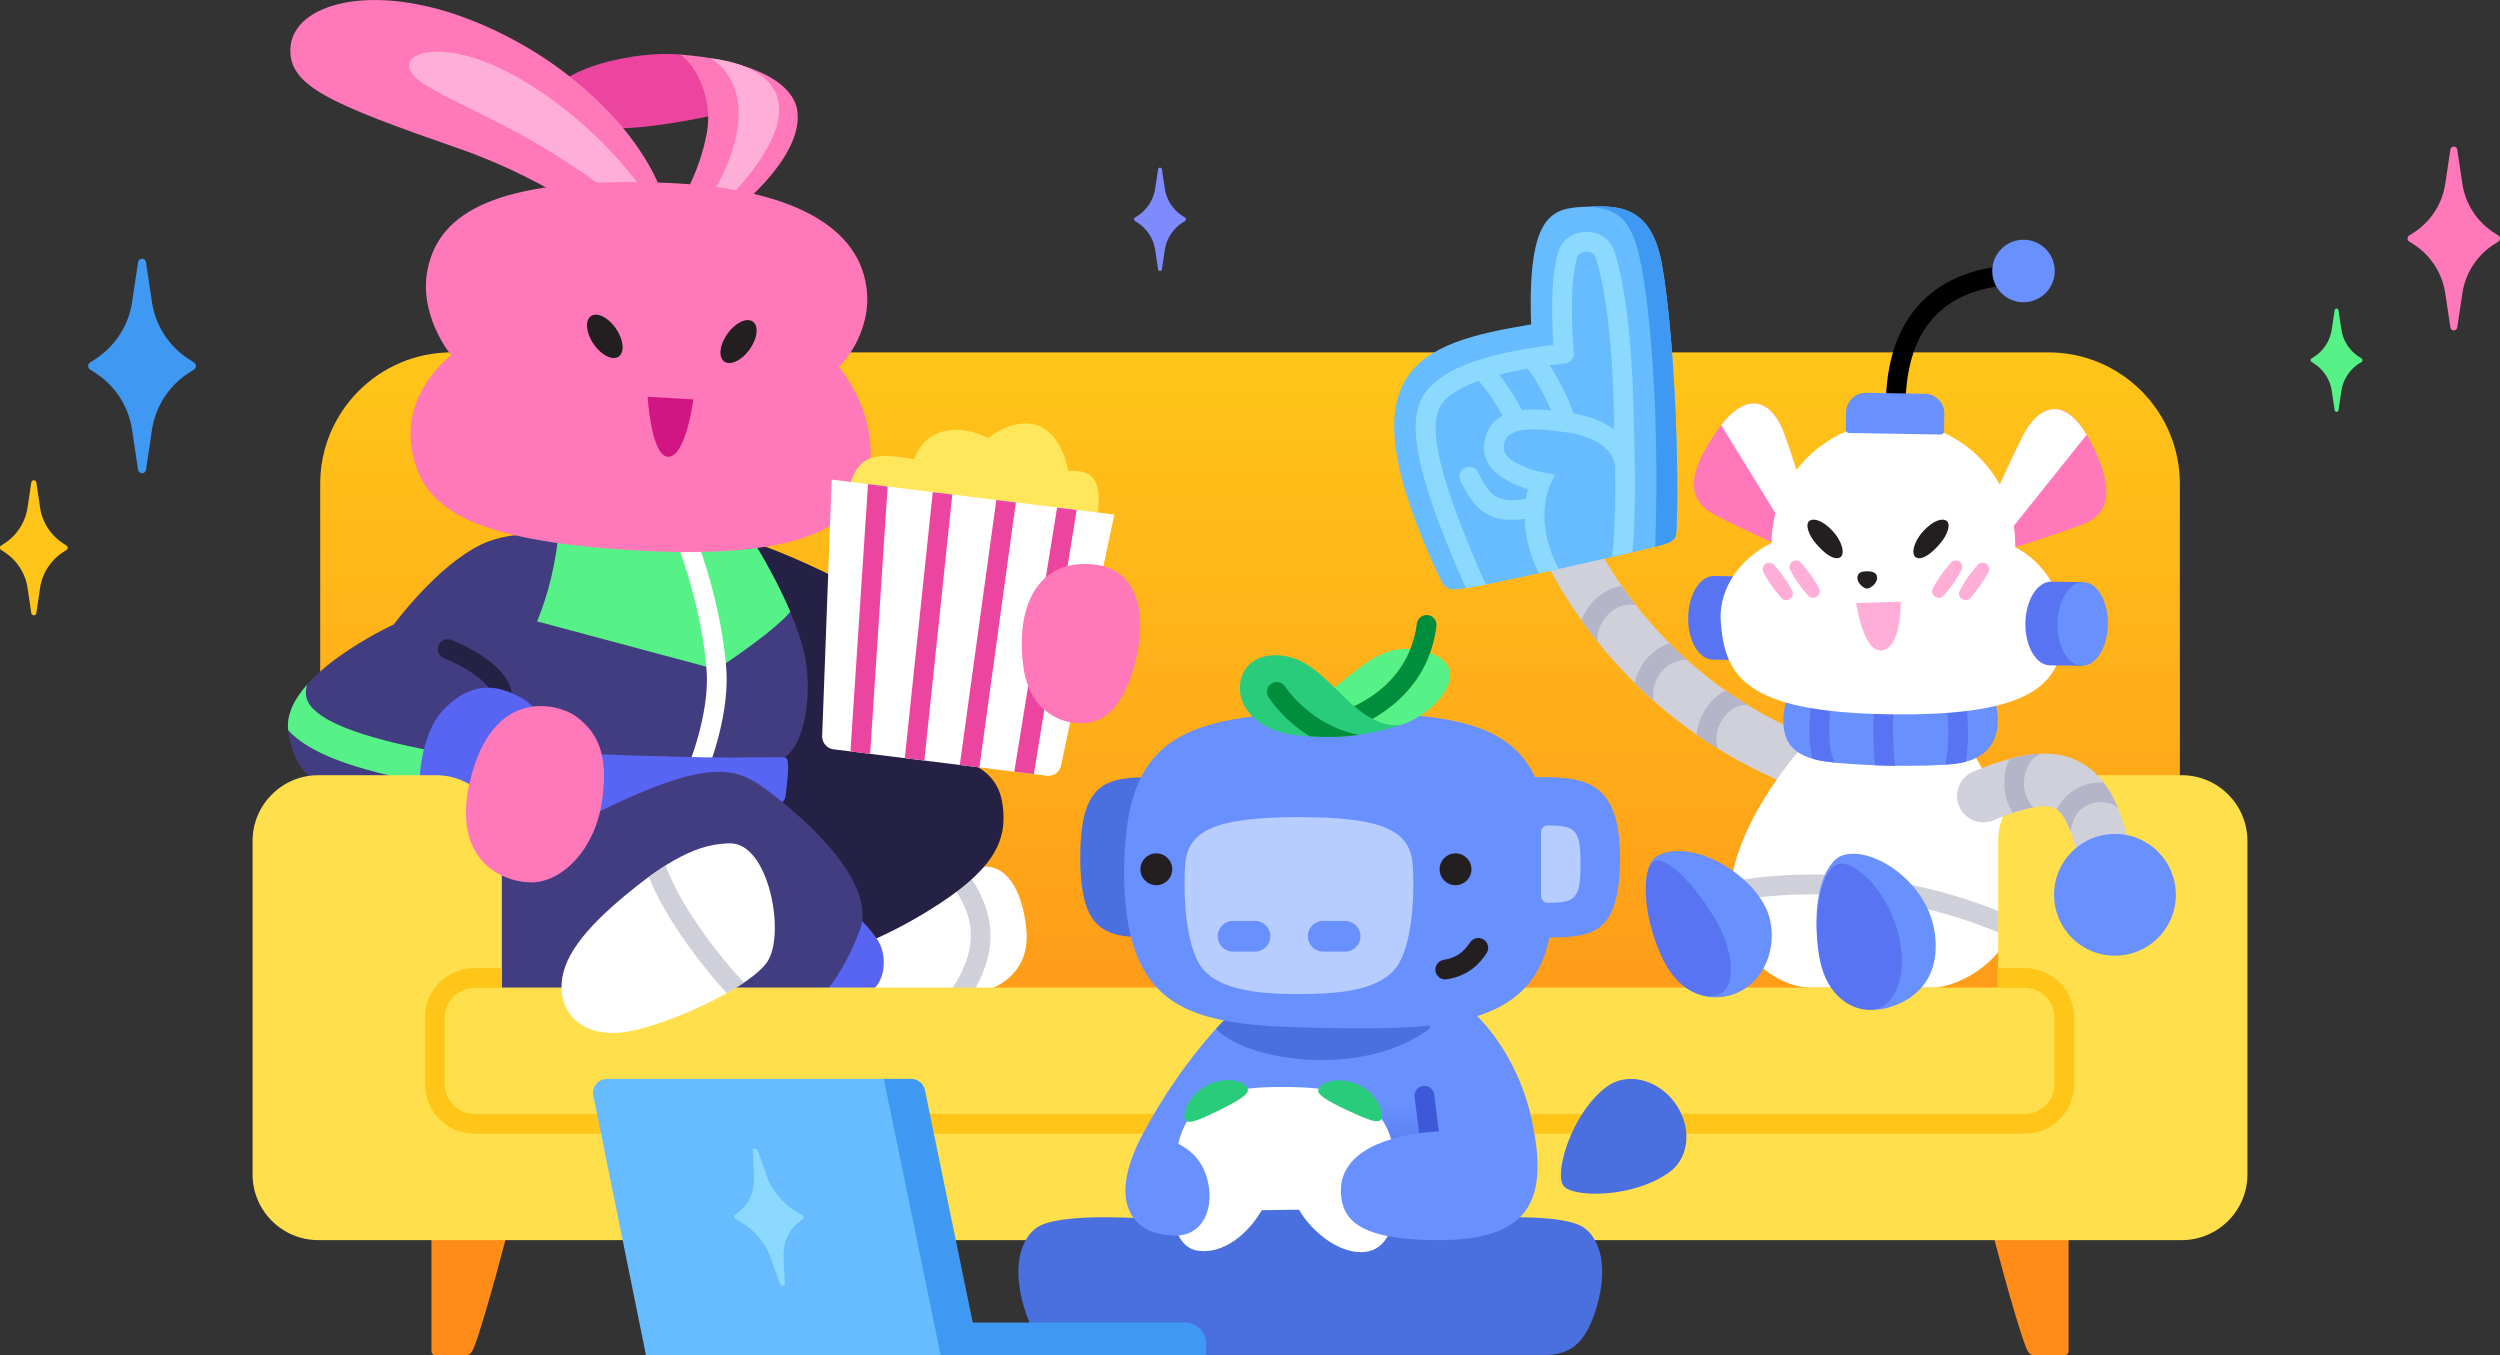 <svg id="Vector" xmlns="http://www.w3.org/2000/svg" viewBox="0 0 380 206"><rect x="0" y="0" width="380" height="206" fill="#333333" stroke="none"/><defs><linearGradient id="linear-gradient" x1="190" y1="51.67" x2="190" y2="271.53" gradientUnits="userSpaceOnUse"><stop offset="0" stop-color="#ffc619"/><stop offset=".62" stop-color="#ff8c19"/></linearGradient><linearGradient id="linear-gradient-2" x1="200.98" y1="162.8" x2="201.21" y2="188.94" gradientUnits="userSpaceOnUse"><stop offset=".19" stop-color="#6990ff"/><stop offset=".56" stop-color="#5279e7"/><stop offset=".81" stop-color="#4970de"/></linearGradient><style>.cls-3{fill:#fff}.cls-6{fill:#008d3c}.cls-8{fill:#ff8c19}.cls-9{fill:#eb459f}.cls-10{fill:#252144}.cls-11{fill:#b5b5c9}.cls-12{fill:#5865f2}.cls-13{fill:#4970de}.cls-14{fill:#5874f2}.cls-15{fill:#ffc619}.cls-16{fill:#6990ff}.cls-17{fill:#ff78b9}.cls-18{fill:none}.cls-19{fill:#57f287}.cls-20{fill:#66bcff}.cls-21{fill:#b7ccff}.cls-23{fill:#d0d0db}.cls-24{fill:#423d80}.cls-26{fill:#29cc7a}.cls-27{fill:#3f99f2}.cls-28{fill:#231f20}.cls-29{fill:#ffaed7}.cls-30{fill:#8cd9ff}</style></defs><path d="M48.67 73.56v88.22h282.67V73.56c0-11.05-8.95-20-20-20H68.67c-11.05 0-20 8.95-20 20Z" style="fill:url(#linear-gradient)"/><path class="cls-3" d="M128.67 151.11h17.78c4.22 0 10.22-2.67 9.56-9.78s-3.89-10.67-7.78-9.33c-3.89 1.33-20.67 8.44-20.67 8.44l1.11 10.67Z"/><path class="cls-23" d="M147.8 151.02c-.46.06-.92.09-1.36.09h-2.28c5.55-7.9 3.46-12.74-.13-17.5 1.1-.44 2.08-.83 2.88-1.14 3.39 4.72 5.74 10.45.89 18.55Z"/><path class="cls-10" d="M113.33 82.11c4.89 1.22 23.18 9.31 27.4 14.97l4.67 20.5-29.73 2.42-2.33-37.89Z"/><path class="cls-10" d="M152.4 122.36c-.58-4.14-3.06-6.94-12.78-8.67-7.89-1.4-16.81.67-20.55 2.7l-44.9.44v17.33l53 10.83s6.08-1.72 13.9-6.53c9.9-6.08 12.11-10.56 11.33-16.11Z"/><path class="cls-24" d="M114.33 82s5.89 9.15 7.83 16.92c1.5 6 .29 14.96-3.5 16.53l-41.17-.94-2.67-15 9.5-21 30 3.5Z"/><path class="cls-19" d="M120.13 93c-2.9 3.38-11.23 8.75-11.23 8.75l-28-7.5 4.59-15.61L114.33 82s3.32 5.15 5.8 11Z"/><path class="cls-3" d="M106.33 117.61c-.18 0-.37-.03-.55-.11a1.5 1.5 0 0 1-.84-1.95c.03-.07 2.93-7.46 2.46-13.69-.7-9.31-4.1-18.21-4.14-18.3-.3-.77.09-1.64.86-1.94.77-.3 1.64.09 1.94.86.15.38 3.6 9.41 4.33 19.16.52 6.93-2.54 14.7-2.67 15.03-.23.59-.8.95-1.39.95Z"/><path class="cls-12" d="m78.94 114.2-1.32 8.23s16.42 2.14 26.33 1.56c13.17-.77 15.27-1.51 15.44-2.89.56-4.39.56-5.86-.11-5.97s-6.96.08-11.9-.01c-12.84-.24-28.45-.91-28.45-.91ZM123.17 151l7.17-11.67s2.9 2.65 3.62 4.69c.92 2.58.13 6.14-2.12 6.81l-8.67.17Z"/><path class="cls-24" d="M116.57 120.08c10.06 7.57 16.17 15.68 14.17 21.17-2.22 6.09-5.4 9.75-5.4 9.75H75.17l.23-19.24c30-17 35.22-16.16 41.17-11.68ZM73.07 82.81c-6.67 3.22-13.22 12.11-13.22 12.11s-17.27 7.88-16.03 16.33c.83 5.67 3.83 7.25 3.83 7.25L74 120.17s4.67-12.5 5.83-14.67-1.17-5.5-1.17-5.5 4.84-6.31 6.18-18.31c0 0-6.26-1.56-11.78 1.11Z"/><path class="cls-19" d="m66.11 114.21-.92 4.91C53.65 116.98 47 114.48 43.8 111c-.27-2.42.97-4.79 2.87-6.93-.36 1.35-.1 2.14.16 2.64 1.49 2.87 7.97 5.4 19.28 7.5Z"/><path class="cls-10" d="m77.81 105.86-2.99-.21c-.01 0-.34-2.66-7.34-5.61a1.5 1.5 0 0 1-.8-1.96 1.5 1.5 0 0 1 1.96-.8c9.03 3.81 9.22 7.82 9.16 8.58Z"/><path class="cls-12" d="M63.95 120.76c-.52-1.98.08-9.29 3.36-12.78s6.43-3.88 9.05-3.13c1.62.46 6.51 2.42 4.66 4.9-1.23 1.65-11.43 13.68-11.43 13.68l-5.64-2.68Z"/><path class="cls-9" d="m107.05 10.48-3.96-2.21c-8.14-.65-23.27 3.45-18.19 9.05 5.17 5.7 30.17-1.42 30.17-1.42l-8.01-5.42Z"/><path class="cls-17" d="M103.49 30.58s2.87-4.36 3.96-10.44c1.02-5.69-2.2-11.09-4.36-11.88 11.52.89 17.61 4.37 18.12 8.72.82 7-9.28 14.81-9.28 14.81l-8.43-1.22Z"/><path class="cls-29" d="M107.76 30.17s3.62-5.08 4.37-10.94c1.02-7.89-4.16-10.38-4.16-10.38 8.05.96 13 5.05 9.11 12.76-3.05 6.06-8.61 10.59-8.61 10.59l-.72-2.03Z"/><path class="cls-17" d="M93.97 35.59s-10.06-8.08-24.06-12.95C50.22 15.78 43.87 13.1 44.14 7.36c.33-6.89 12.63-10.32 27.98-4.1 16.11 6.53 26.62 18.83 28.98 27.6l-7.14 4.73Z"/><path class="cls-29" d="M62.18 9.73c-.52 2.96 7.99 5.71 17.6 11.08 9.57 5.34 15.86 10.75 15.86 10.75l2.68-1.72s-4.01-6.49-12.1-12.93C71.89 5.5 62.64 7.12 62.18 9.73Z"/><path class="cls-17" d="M99.87 27.74c19.11.56 30.41 6.01 31.82 15.84 1.03 7.21-4.17 12.21-4.17 12.21s5.4 6.26 4.76 14.16c-.69 8.44-7.06 15.12-34.16 13.79-28.03-1.38-33.72-7.09-35.39-14.75-2.01-9.23 5.86-14.98 5.86-14.98s-5.28-6.3-3.47-13.64c1.91-7.78 9.85-13.35 34.76-12.62Z"/><ellipse class="cls-28" cx="91.93" cy="51.12" rx="2.07" ry="3.73" transform="rotate(-34.3 91.939 51.122)"/><ellipse class="cls-28" cx="112.26" cy="51.92" rx="3.73" ry="2.07" transform="rotate(-54.34 112.257 51.92)"/><path d="m105.39 60.71-6.95-.4s.54 9.22 3.19 9.12c2.65-.1 3.76-8.73 3.76-8.73Z" style="fill:#d11583"/><path d="M128.84 74.65c1.5-5.05 3.11-6.11 10.11-4.85 2-5.44 7.56-5.11 11.22-3.22 4.67-3.44 10.33-3.67 12.22 5 4.44-.33 5.23 2.32 4.22 7.96l-37.78-4.89Z" style="fill:#ffe75c"/><path class="cls-3" d="m159.07 117.91-32.35-4.01a1.997 1.997 0 0 1-1.75-2.06l1.45-38.94 42.96 5.32-8.1 38.12a1.995 1.995 0 0 1-2.2 1.57Z"/><path class="cls-9" d="m144.75 75.17-4.25 40.44-2.97-.37 4.25-40.43 2.97.36zM154.41 76.37l-5.54 40.28-2.98-.37L151.44 76l2.97.37zM134.92 73.96l-2.66 40.63-2.99-.37 2.67-40.64 2.98.38zM163.65 77.52l-6.5 40.15-2.98-.37 6.51-40.15 2.97.37z"/><path class="cls-17" d="M164.99 85.72c-8.1-.02-10.57 7.68-9.42 15.77s8.17 9.5 11.6 7.83c3.81-1.86 5.86-8.3 6.13-13.62.13-2.49-.2-9.96-8.3-9.97Z"/><path class="cls-23" d="M276.31 120.68c-.45 0-.91-.08-1.35-.24-24-8.63-35.66-26.28-40.48-36.02a3.996 3.996 0 0 1 1.82-5.36c1.98-.98 4.38-.17 5.36 1.82 4.28 8.67 14.65 24.35 36.01 32.04a4 4 0 0 1 2.41 5.12 4.004 4.004 0 0 1-3.76 2.65Z"/><path class="cls-11" d="M252.82 101.81c-1.17 1.2-1.69 2.83-1.5 4.67-.99-.87-1.93-1.76-2.83-2.65a8.176 8.176 0 0 1 2.2-4.12 8.08 8.08 0 0 1 3.05-1.95c.83.84 1.71 1.68 2.64 2.51-1.32.02-2.6.57-3.56 1.54ZM265.68 107.19c-1.47-.2-2.8.74-3.6 1.78-.89 1.15-1.56 2.98-.98 4.8-1.1-.68-2.17-1.38-3.19-2.1.12-1.58.73-3.16 1.8-4.54a7.82 7.82 0 0 1 2.55-2.18c1.09.77 2.23 1.52 3.42 2.24ZM248.63 91.97c-1.82-.28-3.13.45-3.94 1.18-1.27 1.14-2.03 2.93-1.88 4.34-.88-1.09-1.69-2.17-2.44-3.23.5-1.25 1.29-2.42 2.32-3.34 1.11-.99 2.41-1.63 3.79-1.88.66.96 1.38 1.94 2.15 2.93Z"/><path class="cls-3" d="M299.98 114.57s7.5 11.5 6.5 23.5c-.65 7.8-8.76 12.05-12.78 12.05h-18.32c-5.24 0-11.65-4.8-12.32-12.46-.95-10.97 10.61-23.79 10.61-23.79l26.31.71Z"/><path class="cls-23" d="M306.25 139.57c-.21 1.02-.56 1.97-1.02 2.84-2.38-1.14-20.68-9.39-42.21-5.36-.04-1.01.02-2.04.16-3.08 21.65-3.82 39.53 3.93 43.07 5.6Z"/><path class="cls-20" d="M224.15 89.15c3.58-.58 22.04-4.68 27.25-6 2.71-.69 3.35-.97 3.42-2.42.45-9.51-.3-29.76-2.2-40.48-1.64-9.27-6.89-9.04-11.71-8.82-4.95.23-8.76.95-8.18 17.88-17.25 2.9-28.96 6.57-13.83 38.67 1.01 2.13 1.97 1.7 5.25 1.17Z"/><path class="cls-30" d="M229.82 79.02c-4.1 0-6.05-2.23-7.83-5.91-.36-.75-.05-1.64.7-2 .74-.36 1.64-.05 2 .7 1.62 3.35 2.77 4.75 7.03 4.04.81-.13 1.59.42 1.73 1.23s-.42 1.59-1.23 1.72c-.87.14-1.66.21-2.39.21ZM230.42 65.28c-.55 0-1.07-.3-1.34-.82-.02-.04-2.18-4.25-4.34-6.56a1.51 1.51 0 0 1 .07-2.12 1.51 1.51 0 0 1 2.12.07c2.45 2.62 4.72 7.06 4.82 7.25a1.5 1.5 0 0 1-1.34 2.18ZM237.79 64.82c-.61 0-1.19-.38-1.41-.98-.02-.04-1.63-4.4-4.07-7.67-.5-.66-.36-1.6.31-2.1.66-.5 1.6-.36 2.1.31 2.71 3.63 4.41 8.24 4.48 8.44.28.78-.12 1.64-.89 1.92-.17.06-.34.09-.52.09Z"/><path class="cls-30" d="M248.45 70.49a1.5 1.5 0 0 1-1.36 1.62c-.77.06-1.45-.46-1.6-1.19a.508.508 0 0 1-.03-.17c-.16-1.84-2.13-4.25-7.16-5-6.7-.99-9.25-.51-9.71 1.87-.1.52 0 .97.3 1.41 1.11 1.63 4.39 2.55 5.56 2.76l1.9.35-.81 1.76c-.1.23-2.41 5.55 1.4 12.58-1.03.23-2.05.45-3.04.66-2.8-5.65-2.26-10.39-1.65-12.8-1.77-.53-4.47-1.62-5.84-3.61a4.815 4.815 0 0 1-.76-3.68c1.17-6.04 8.63-4.93 13.09-4.27 2.94.43 5.11 1.37 6.64 2.54 2 1.52 2.92 3.43 3.07 5.17Z"/><path class="cls-30" d="M248.13 83.94c-.94.23-1.98.47-3.1.73.46-3.91.52-9.01.46-13.75-.02-1.97-.07-3.87-.11-5.6-.02-.61-.03-1.2-.05-1.76-.03-.91-.05-1.74-.07-2.47-.16-7.1-.97-16.6-2.73-21.97-.25-.75-.94-.86-1.34-.87-.67-.01-1.24.29-1.38.68-1.29 3.66-.86 11.84-.58 14.69.03.4-.09.8-.35 1.11-.25.3-.62.5-1.02.53-.12.01-11.86 1.03-16.78 4.38-2.84 1.93-6.35 4.33 4.76 29.2-.72.14-1.29.25-1.69.31-.5.08-.95.16-1.35.23-10.91-24.6-8.29-28.89-3.41-32.22 4.49-3.06 13.23-4.33 16.73-4.74-.22-3.16-.54-10.52.86-14.49.58-1.62 2.27-2.68 4.25-2.68 1.97.02 3.56 1.15 4.15 2.93 2.41 7.34 2.82 20.32 2.88 22.84.02.73.04 1.55.06 2.45.16 5.73.39 14.22-.19 20.47Z"/><path class="cls-18" d="M250.82 50.57c-1.56-16.61-3.39-18.56-9.18-19.17-.24 0-.48.02-.72.03-4.95.23-8.76.95-8.18 17.88-17.25 2.9-28.96 6.57-13.83 38.67 1.01 2.13 1.97 1.7 5.25 1.17 3.58-.58 22.04-4.68 27.25-6 .07-.02.12-.03.18-.05.1-2.25.66-17.38-.76-32.54Z"/><path class="cls-27" d="M250.82 50.57c1.42 15.16.86 30.29.76 32.54 2.55-.65 3.17-.96 3.24-2.37.45-9.51-.3-29.76-2.2-40.48-1.55-8.81-6.37-9.04-10.98-8.85 5.79.61 7.62 2.55 9.18 19.17Z"/><path class="cls-16" d="M297.32 116.07c-4.75.6-15.19.36-19.98-.35-5.5-.81-7.12-3.72-5.87-9.14l31.96.74c.89 4.14-.48 8.04-6.11 8.75Z"/><path class="cls-14" d="M288.05 116.4c-1.01-.02-2.03-.04-3.03-.08-.16-1.55-.43-4.85-.17-8.67.02-.28.11-.54.27-.75l2.5.05c.16.26.24.57.22.9-.27 3.96.07 7.4.21 8.55ZM298.8 115.79c-.46.12-.95.21-1.48.28-.49.06-1.04.11-1.63.16 0-.09.01-.18.03-.27.01-.03.42-1.83.42-4.66 0-.98-.05-2.08-.18-3.27-.03-.32.03-.62.17-.88l2.67.06c.07.15.12.31.14.49.42 3.77.09 6.71-.14 8.09ZM278.94 115.91c-.58-.05-1.12-.12-1.6-.19-.67-.1-1.29-.23-1.84-.4-.6-2.28-.52-5.08-.31-7.85.02-.3.14-.58.31-.8l2.4.06c.2.27.31.61.28.97-.23 3.07-.31 6.42.76 8.21Z"/><path class="cls-17" d="m302.6 76.92 3.42 6.33s5.48-1.67 10.42-3.5 4.59-6.46 1.17-12.92c-3.67-6.92-7.79-5.28-10.17-.5-3.43 6.9-4.83 10.58-4.83 10.58Z"/><path class="cls-18" d="M317.6 66.83c-.14-.27-.28-.5-.43-.74l-12.19 15.24 1.03 1.92s5.48-1.67 10.42-3.5c5.17-1.92 4.59-6.46 1.17-12.92Z"/><path class="cls-3" d="M307.43 66.33c-3.43 6.9-4.83 10.58-4.83 10.58l2.38 4.42 12.19-15.24c-3.56-6.03-7.46-4.36-9.74.24Z"/><path class="cls-17" d="m274.76 77.15-4.17 5.87s-5.24-2.33-9.91-4.75c-4.89-2.54-3.76-6.98.43-12.96 4.49-6.41 8.38-4.29 10.15.75 2.56 7.27 3.5 11.1 3.5 11.1Z"/><path class="cls-18" d="M261.62 64.62c-.17.22-.34.43-.51.68-4.19 5.99-5.32 10.43-.43 12.96 4.67 2.42 9.91 4.75 9.91 4.75l1.26-1.77-10.23-16.62Z"/><path class="cls-3" d="M274.76 77.15s-.94-3.82-3.5-11.1c-1.7-4.84-5.37-6.97-9.64-1.43l10.23 16.62 2.91-4.09Z"/><path d="M288.16 62.07h-.06c-.83-.03-1.47-.73-1.44-1.55.49-13.47 8.44-20.65 22.39-20.27.83.02 1.48.71 1.46 1.54-.02.83-.72 1.48-1.54 1.46-12.37-.36-18.87 5.49-19.31 17.38-.03.81-.69 1.45-1.5 1.45Z"/><path class="cls-14" d="m260.54 87.55 3.86.07-.22 12.71-3.86-.07c-2.11-.04-3.78-2.91-3.72-6.42s1.82-6.33 3.94-6.29Z"/><path class="cls-3" d="M269.28 82.53v-.15c.17-10.24 8.6-18.41 18.83-18.28 10.23.22 18.37 8.67 18.2 18.92v.15c4.42 2.3 7.32 6.94 7.32 12.25 0 8.2-4.01 13.59-27.03 13.14-21.35-.41-24.43-5.79-25.04-14.03-.39-5.3 3.24-9.85 7.73-12Z"/><path class="cls-28" d="M282.32 87.83c-.01.83 1 1.64 1.47 1.64s1.51-.76 1.53-1.59-.65-1.03-1.48-1.04-1.5.16-1.52.99ZM295.89 79.18c-.66-.5-2.06-.04-3.48 1.48-1.64 1.75-2 3.79-1.07 4.12.86.31 2.09-.48 3.46-2.05s1.71-3.09 1.09-3.56ZM275.03 79.18c.66-.5 2.06-.04 3.48 1.48 1.64 1.75 2 3.79 1.07 4.12-.86.31-2.09-.48-3.46-2.05s-1.71-3.09-1.09-3.56Z"/><path class="cls-16" d="M281.09 59.81h13.94c.28 0 .5.22.5.5v2.65c0 1.66-1.34 3-3 3h-8.94c-1.66 0-3-1.34-3-3v-2.65c0-.28.22-.5.5-.5Z" transform="rotate(-179.02 288.064 62.871)"/><path class="cls-14" d="m311.8 88.42 4.86.07-.22 12.71-4.86-.07c-2.11-.04-3.78-2.91-3.72-6.42s1.82-6.33 3.94-6.29Z"/><ellipse class="cls-16" cx="316.55" cy="94.85" rx="6.36" ry="3.83" transform="rotate(-89.02 316.56 94.839)"/><path class="cls-29" d="m282.12 91.66 6.79-.21s.13 7.51-3.14 7.42c-2.61-.07-3.64-7.21-3.64-7.21Z"/><circle class="cls-16" cx="307.57" cy="41.19" r="4.75"/><path class="cls-29" d="M273.71 85.5c1.08 1.2 2.02 2.51 2.77 3.94.51.99-.85 1.93-1.6 1.13a19.298 19.298 0 0 1-2.77-3.94.987.987 0 0 1 .44-1.33c.4-.2.87-.11 1.16.2ZM269.64 85.85c1.08 1.2 2.02 2.51 2.77 3.94.51.99-.85 1.93-1.6 1.13a19.298 19.298 0 0 1-2.77-3.94.987.987 0 0 1 .44-1.33c.4-.2.87-.11 1.16.2ZM298.16 86.63c-.77 1.42-1.68 2.75-2.77 3.94-.77.81-2.1-.15-1.6-1.13.76-1.43 1.69-2.74 2.77-3.94.38-.4 1-.41 1.4-.04.32.31.39.78.2 1.16ZM302.24 86.97c-.77 1.42-1.68 2.75-2.77 3.94-.77.81-2.1-.15-1.6-1.13.76-1.43 1.69-2.74 2.77-3.94.38-.4 1-.41 1.4-.04.32.31.39.78.2 1.16Z"/><path class="cls-8" d="M314.42 186.28h-11.83s3.57 13.85 5.33 18.44c.36.93.7 1.28 1.28 1.28h4.6c.35 0 .62-.28.62-.62v-19.1ZM65.58 186.28h11.83s-3.57 13.85-5.33 18.44c-.36.93-.7 1.28-1.28 1.28h-4.6c-.35 0-.62-.28-.62-.63v-19.1Z"/><path d="M331.61 117.83h-17.89c-5.52 0-10 4.48-10 10v22.28H76.28v-22.28c0-5.52-4.48-10-10-10H48.39c-5.52 0-10 4.48-10 10v50.67c0 5.52 4.48 10 10 10h283.22c5.52 0 10-4.48 10-10v-50.67c0-5.52-4.48-10-10-10Z" style="fill:#ffdf4b"/><path class="cls-15" d="M307.78 172.32H72.1c-4.14 0-7.5-3.36-7.5-7.5v-10.16c0-4.14 3.36-7.5 7.5-7.5h4.18v3H72.1c-2.48 0-4.5 2.02-4.5 4.5v10.16c0 2.48 2.02 4.5 4.5 4.5h235.68c2.48 0 4.5-2.02 4.5-4.5v-10.16c0-2.48-2.02-4.5-4.5-4.5h-4.18v-3h4.18c4.14 0 7.5 3.36 7.5 7.5v10.16c0 4.14-3.36 7.5-7.5 7.5Z"/><path class="cls-3" d="M85.35 150.31c.15 4.19 3.75 7.75 10.5 6.41s18.58-6.94 20.86-10.65c2.69-4.38.09-17.97-5.75-17.88-3.85.06-8.08 1.43-15.64 7.67-6.6 5.44-10.13 9.94-9.96 14.44Z"/><path class="cls-23" d="M113.08 149.36c-.79.54-1.67 1.07-2.61 1.6-4.65-5.08-9.67-12.1-11.84-17.67.9-.66 1.75-1.23 2.55-1.74 1.84 5.28 7.09 12.66 11.9 17.81Z"/><path class="cls-13" d="M216.69 185.71c6.6-.48 19.38-1.54 23.62.63 2.25 1.15 4.54 5.18 2.33 12.5-2.08 6.92-5.24 7.17-9.35 7.17H213.1l3.57-20.29ZM181.64 185.71c-6.6-.48-19.38-1.54-23.62.63-2.25 1.15-4.54 5.18-2.33 12.5 2.08 6.92 5.24 7.17 9.35 7.17h20.19l-3.57-20.29Z"/><path class="cls-16" d="M186.81 154.33s-6.92 6.45-13.08 17.99c-5.62 10.51-1.48 15.26 4.35 15.45 8.96.3 15.61-1.28 15.61-1.28V155.4l-6.88-1.08Z"/><path d="M192.34 154.33C177.41 175.16 176.32 206 176.32 206h48.77s4.8-33.94-5.25-52.83l-27.5 1.17Z" style="fill:url(#linear-gradient-2)"/><path class="cls-13" d="M218.57 155.32c-9.83 8.83-28.83 6.25-33.74 1.07 1.23-1.36 1.98-2.06 1.98-2.06l31.76.99ZM253.88 178.07c3.02-2.28 3.3-7.01.62-10.56-2.68-3.55-7.3-4.58-10.32-2.3-5.33 4.02-7.97 13.12-6.54 15.02 1.44 1.9 10.91 1.86 16.24-2.16Z"/><path class="cls-3" d="M211.55 173.52c-1.88-7.18-8.56-8.3-16.6-8.3-8.03 0-13.89 1.12-15.77 8.3-1.87 7.16-1.76 15.88 2.85 16.58 3.92.6 7.7-2.56 9.75-6.15l5.67-.08c2.05 3.59 6.67 7.18 10.58 6.33 4.56-.99 5.39-9.52 3.51-16.68Z"/><path class="cls-26" d="M200.39 166c-.32-.94 1.63-2.15 4.28-1.69s5.13 2.65 5.4 5.08c.21 1.81-1.83.92-4.23-.15-3.48-1.54-5.22-2.6-5.44-3.25ZM189.65 165.9c.3-.95-1.67-2.12-4.31-1.6s-5.07 2.75-5.3 5.19c-.17 1.82 1.85.88 4.23-.23 3.44-1.61 5.17-2.71 5.38-3.35Z"/><path class="cls-16" d="M223.16 153.17s7.29 5.67 9.73 17.33c2.44 11.67-.05 18.1-14.57 18-11.75-.08-14.33-3.08-14.5-7.25s3.16-7.92 12.74-9.13l.83-17.9 5.77-1.06Z"/><path d="M217.23 173.75c-.74 0-1.38-.54-1.48-1.29-.39-2.84-.73-5.74-.73-5.74-.09-.82.5-1.57 1.32-1.66.82-.1 1.57.5 1.66 1.32 0 0 .33 2.88.72 5.67a1.5 1.5 0 0 1-1.28 1.69c-.07 0-.14.01-.21.01Z" style="fill:#3d58d9"/><path class="cls-16" d="M176.53 172.92c2.24.58 5.57 1.92 6.82 5.79 1.55 4.8-.54 9.54-5.28 9.07l-4.24-5.5 2.7-9.36ZM214.32 177.92l1.29-5.67s3.58-.48 5.16-.23l2.38 5.06-8.83.84Z"/><path class="cls-13" d="M164.2 130.31c0 12.19 4.42 12.19 11.99 12.19v-24.37c-7.57 0-11.99 0-11.99 12.19Z"/><path class="cls-16" d="M202.64 108.33c24.11 0 33.07 2.57 33.07 24.02l.24 5.42c-.22 18.78-16.11 18.89-36.44 18.44-18.46-.4-28.65-2.41-28.65-23.86.2-19.6 7.67-24.02 31.78-24.02Z"/><circle class="cls-28" cx="221.24" cy="132.13" r="2.42"/><circle class="cls-28" cx="175.76" cy="132.13" r="2.42"/><path class="cls-21" d="M180.14 131.56c.32-5.23 4.32-7.36 17.3-7.36s16.98 2.13 17.3 7.36c.38 6.3-.46 13.25-2.81 15.87-2.69 2.99-7.97 3.67-14.49 3.67-6.52 0-11.8-.69-14.49-3.67-2.35-2.62-3.19-9.57-2.81-15.87Z"/><path class="cls-16" d="M187.42 139.98h3.34c1.29 0 2.33 1.04 2.33 2.33s-1.04 2.33-2.33 2.33h-3.34c-1.29 0-2.33-1.04-2.33-2.33s1.04-2.33 2.33-2.33ZM201.12 139.98h3.34c1.29 0 2.33 1.04 2.33 2.33s-1.04 2.33-2.33 2.33h-3.34c-1.29 0-2.33-1.04-2.33-2.33s1.04-2.33 2.33-2.33ZM246.24 130.31c0 12.19-4.42 12.19-11.99 12.19v-12.19l-1.04-12.19c7.03 0 13.03 0 13.03 12.19Z"/><path class="cls-21" d="M240.24 131.35c0 5.29-.74 5.84-4.98 5.89-.56 0-1.02-.46-1.02-1.03v-9.72c0-.58.46-1.04 1.02-1.03 4.24.05 4.98.6 4.98 5.89Z"/><path class="cls-28" d="M219.67 148.88c-.72 0-1.36-.53-1.48-1.26-.13-.82.43-1.59 1.25-1.72 2.07-.33 3.1-1.3 4.02-2.66.46-.69 1.39-.87 2.08-.41.69.46.87 1.39.41 2.08-1.05 1.55-2.68 3.41-6.03 3.94-.08.01-.16.02-.24.02Z"/><path class="cls-19" d="M196.64 108.58s3.24-1.68 6.75-4.5c3.79-3.04 7-6.08 11.75-5.35 6.84 1.06 6.19 5.15 2.83 8.41-1.5 1.46-3.59 2.68-5.47 3.19l-15.86-1.75Z"/><path class="cls-6" d="M203.64 111.25a1.499 1.499 0 0 1-.37-2.95c.44-.11 10.74-2.91 12.09-13.5.1-.82.86-1.4 1.68-1.3.82.1 1.4.86 1.3 1.68-1.61 12.64-13.8 15.9-14.32 16.03-.12.03-.25.05-.37.05Z"/><path class="cls-26" d="M194.6 99.62c4.15.38 6.63 3.41 10.29 6.88 4.12 3.9 6.85 3.9 8.25 3.65-5.71 1.71-9.58 2.23-15.83 1.65-5.75-.54-8.65-3.84-8.83-6.75-.21-3.29 2.08-5.79 6.12-5.42Z"/><path class="cls-6" d="M206.54 111.69c-2.34.34-4.68.41-7.46.23-4.08-2.53-6.15-5.76-6.27-5.95-.44-.7-.23-1.63.47-2.07s1.62-.23 2.06.47c.02.03 1.02 1.57 2.98 3.26 1.87 1.61 4.62 3.37 8.22 4.06Z"/><path class="cls-18" d="M194.6 99.62c4.15.38 6.63 3.41 10.29 6.88 4.12 3.9 6.85 3.9 8.25 3.65-5.71 1.71-9.58 2.23-15.83 1.65-5.75-.54-8.65-3.84-8.83-6.75-.21-3.29 2.08-5.79 6.12-5.42Z"/><path class="cls-20" d="M143.6 206H98.19l-8-39.46c-.27-1.32.74-2.55 2.09-2.55h42.8L143.6 206Z"/><path class="cls-27" d="M148.88 206h-5.9l-8.64-42.01h4.16c1.01 0 1.88.71 2.09 1.7l8.29 40.31Z"/><path class="cls-27" d="m145.37 201.03-1.62 4.97h39.57v-1.78c0-1.76-1.43-3.2-3.2-3.2h-34.75Z"/><path class="cls-30" d="M121.29 184.33c-2.2-1.25-3.92-3.28-4.73-5.56l-1.38-3.89a.505.505 0 0 0-.45-.33c-.19 0-.33.14-.32.33l.21 3.89c.12 2.28-.77 4.31-2.46 5.56l-.44.32c-.1.07-.14.2-.11.33v.02c.03.13.12.26.25.33l.57.32c2.2 1.25 3.92 3.28 4.73 5.56l1.38 3.89c.07.19.26.33.45.33s.33-.14.32-.33l-.21-3.89c-.12-2.28.77-4.31 2.46-5.56l.44-.32c.1-.07.14-.2.11-.33v-.02a.514.514 0 0 0-.25-.33l-.57-.32Z"/><path class="cls-23" d="M320.06 134.82c-1.87 0-3.53-1.31-3.92-3.21-1.01-5-2.27-7.94-3.75-8.72-1.5-.79-4.65-.19-9.36 1.79-2.04.85-4.38-.1-5.24-2.14-.85-2.04.1-4.38 2.14-5.24 5.24-2.2 11.27-4.1 16.21-1.48 4.92 2.61 6.72 8.65 7.84 14.21a4 4 0 0 1-3.92 4.79Z"/><path class="cls-11" d="M309.07 122.72c-.9.15-1.95.44-3.13.84-1.34-2.13-1.68-4.96-.79-7.49.09-.26.19-.5.3-.74 1.58-.43 3.18-.72 4.75-.76-1.39.58-2 1.86-2.22 2.5-.71 2.01-.26 4.27 1.09 5.65ZM321.93 122.8c-.81-.74-2.12-1-3.28-.83-1.79.27-3.64 1.58-3.9 4.46-.64-1.72-1.35-2.86-2.12-3.39 1.18-2.37 3.36-3.71 5.59-4.04.52-.08 1.03-.1 1.53-.07.89 1.15 1.6 2.47 2.18 3.87Z"/><circle class="cls-16" cx="321.47" cy="136" r="9.26" transform="rotate(-62.69 321.48 136.002)"/><path class="cls-17" d="M87.51 108.86c4.11 2.95 4.85 7.14 3.96 13.09-1.07 7.18-6.03 12.2-10.75 12.17s-12.66-3.76-8.93-16.73 13.14-10.38 15.72-8.53Z"/><path class="cls-27" d="M28.7 54.59a12.498 12.498 0 0 1-5.6-8.68l-.91-6.06c-.04-.3-.3-.52-.6-.52s-.56.22-.6.52l-.91 6.06c-.53 3.56-2.58 6.72-5.6 8.68l-.79.51c-.17.11-.28.31-.28.51v.04c0 .21.11.4.28.51l.79.51c3.03 1.95 5.07 5.11 5.6 8.68l.91 6.06c.04.3.3.52.6.52s.56-.22.6-.52l.91-6.06c.53-3.56 2.58-6.72 5.6-8.68l.79-.51c.17-.11.28-.31.28-.51v-.04c0-.21-.11-.4-.28-.51l-.79-.51Z"/><path class="cls-19" d="M358.59 54.25a6.024 6.024 0 0 1-2.7-4.18l-.44-2.92a.3.3 0 0 0-.29-.25c-.15 0-.27.11-.29.25l-.44 2.92a6.036 6.036 0 0 1-2.7 4.18l-.38.24c-.08.05-.13.15-.13.25v.02c0 .1.05.19.13.25l.38.24c1.46.94 2.45 2.47 2.7 4.18l.44 2.92a.3.3 0 0 0 .29.25c.15 0 .27-.11.29-.25l.44-2.92a6.036 6.036 0 0 1 2.7-4.18l.38-.24c.08-.05.13-.15.13-.25v-.02c0-.1-.05-.19-.13-.25l-.38-.24Z"/><path class="cls-15" d="M9.62 82.61a7.898 7.898 0 0 1-3.53-5.46l-.57-3.82a.387.387 0 0 0-.38-.33c-.19 0-.35.14-.38.33l-.57 3.82a7.898 7.898 0 0 1-3.53 5.46l-.49.32c-.11.07-.18.19-.18.32v.02c0 .13.07.25.18.32l.49.32a7.898 7.898 0 0 1 3.53 5.46l.57 3.82c.03.19.19.33.38.33s.35-.14.38-.33l.57-3.82a7.898 7.898 0 0 1 3.53-5.46l.49-.32c.11-.07.18-.19.18-.32v-.02c0-.13-.07-.25-.18-.32l-.49-.32Z"/><path d="M179.75 32.83a6.024 6.024 0 0 1-2.7-4.18l-.44-2.92a.3.3 0 0 0-.29-.25c-.15 0-.27.11-.29.25l-.44 2.92a6.036 6.036 0 0 1-2.7 4.18l-.38.24c-.08.05-.13.15-.13.25v.02c0 .1.05.19.13.25l.38.24c1.46.94 2.45 2.47 2.7 4.18l.44 2.92a.3.3 0 0 0 .29.25c.15 0 .27-.11.29-.25l.44-2.92a6.036 6.036 0 0 1 2.7-4.18l.38-.24c.08-.05.13-.15.13-.25v-.02c0-.1-.05-.19-.13-.25l-.38-.24Z" style="fill:#808aff"/><path class="cls-17" d="M379.09 35.37c-2.6-1.67-4.35-4.39-4.81-7.44l-.78-5.2a.527.527 0 0 0-1.04 0l-.78 5.2c-.46 3.06-2.21 5.77-4.81 7.44l-.68.43c-.15.1-.24.26-.24.44v.03c0 .18.09.34.24.44l.68.43c2.6 1.67 4.35 4.39 4.81 7.44l.78 5.2a.527.527 0 0 0 1.04 0l.78-5.2c.46-3.06 2.21-5.77 4.81-7.44l.68-.43c.15-.1.24-.26.24-.44v-.03c0-.18-.09-.34-.24-.44l-.68-.43Z"/><path class="cls-16" d="M252.27 144.19c1.71 4.97 5.14 7.92 9.58 7.33 5.58-.75 8.47-6.64 7.14-11.92-1.58-6.27-11.62-12.35-16.97-9.56-2.31 1.2-2.56 6.01.25 14.15Z"/><path class="cls-14" d="M252.79 145.85c-3.52-7.22-3.1-14.49-1.17-15 2.44-.64 7.75 5.94 9.89 10.36 1.95 4.03 2.17 8.18.33 9.61-1.64 1.28-6.28.72-9.06-4.97Z"/><path class="cls-16" d="M277.2 147.22c1.46 4.88 5.53 6.99 9.42 6.04 4.33-1.06 8.5-4.44 7.44-11.61-1.14-7.75-9.68-13.19-14.06-11.61-3.11 1.13-5.31 8.82-2.81 17.18Z"/><path class="cls-14" d="M276.56 145.62c-1.29-7.05.55-13.86 2.95-14.3 2.86-.53 7.94 4.89 9.25 11.53 1.19 6.06-1.02 10.21-3.95 10.6s-7.13-1.72-8.25-7.83Z"/></svg>
